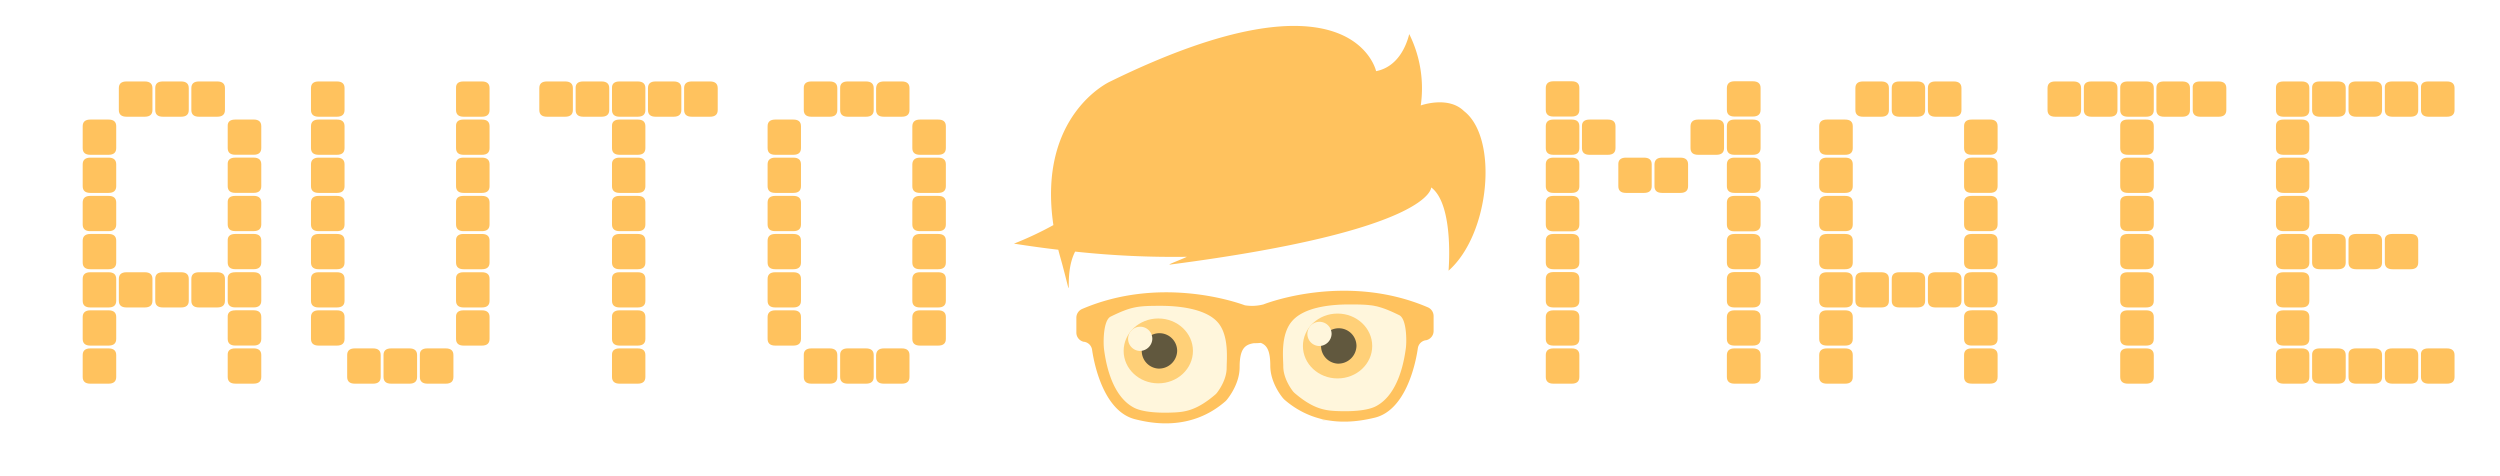 <svg xmlns="http://www.w3.org/2000/svg" viewBox="0 0 687.5 130.94"><defs><style>.\30 2773ffe-ccf6-4149-bd2b-73826141f719{fill:#ffc25e;}.\32 850bf7d-30a9-4881-8942-c56b64bb998a{fill:#fff;}.\35 73eeb26-b5ea-4b40-bf95-f0fb96d6e702{opacity:0.7;}.\32 d5ef803-8e2b-4cc3-827b-dece4d5e7d2d{fill:#ffeaa5;opacity:0.54;}</style></defs><title>logo_white_svg</title><g id="0cac5388-e772-4232-b8a2-87422280da78" data-name="logo_white"><path class="02773ffe-ccf6-4149-bd2b-73826141f719" d="M24.85,32.88h5c1.4,0,2.11.61,2.11,1.84v6c0,1.24-.71,1.85-2.11,1.85h-5c-1.41,0-2.11-.61-2.11-1.85v-6C22.74,33.49,23.44,32.88,24.85,32.88Zm0,10.47h5c1.4,0,2.11.62,2.11,1.85v6c0,1.23-.71,1.85-2.11,1.85h-5c-1.41,0-2.11-.62-2.11-1.85v-6C22.74,44,23.44,43.35,24.85,43.35Zm0,10.52h5c1.4,0,2.11.62,2.11,1.85v6c0,1.23-.71,1.85-2.11,1.85h-5c-1.41,0-2.11-.62-2.11-1.85v-6C22.74,54.49,23.44,53.87,24.85,53.87Zm0,10.47h5c1.4,0,2.11.62,2.11,1.85v6c0,1.23-.71,1.85-2.11,1.85h-5c-1.41,0-2.11-.62-2.11-1.85v-6C22.74,65,23.44,64.34,24.85,64.34Zm0,10.53h5c1.4,0,2.11.61,2.11,1.84v6c0,1.23-.71,1.84-2.11,1.84h-5c-1.41,0-2.11-.61-2.11-1.84v-6C22.74,75.48,23.44,74.87,24.85,74.87Zm0,10.47h5c1.4,0,2.11.62,2.11,1.85v6c0,1.23-.71,1.85-2.11,1.85h-5c-1.41,0-2.11-.62-2.11-1.85v-6C22.74,86,23.44,85.34,24.85,85.34Zm0,10.47h5c1.4,0,2.11.62,2.11,1.85v6c0,1.23-.71,1.85-2.11,1.85h-5c-1.41,0-2.11-.62-2.11-1.85v-6C22.74,96.43,23.44,95.81,24.85,95.81ZM34.8,22.4h5c1.41,0,2.12.62,2.12,1.85v6c0,1.23-.71,1.85-2.12,1.85h-5c-1.41,0-2.12-.62-2.12-1.85v-6C32.68,23,33.39,22.4,34.8,22.4Zm0,52.47h5c1.41,0,2.12.61,2.12,1.84v6c0,1.23-.71,1.84-2.12,1.84h-5c-1.41,0-2.12-.61-2.12-1.84v-6C32.68,75.48,33.39,74.87,34.8,74.87Zm10-52.47h5c1.41,0,2.11.62,2.11,1.85v6c0,1.23-.7,1.85-2.11,1.85h-5c-1.41,0-2.11-.62-2.11-1.85v-6C42.68,23,43.38,22.4,44.79,22.4Zm0,52.47h5c1.41,0,2.11.61,2.11,1.84v6c0,1.23-.7,1.84-2.11,1.84h-5c-1.41,0-2.11-.61-2.11-1.84v-6C42.68,75.48,43.38,74.87,44.79,74.87Zm10-52.47h4.94c1.41,0,2.12.62,2.12,1.85v6c0,1.23-.71,1.85-2.12,1.85H54.74c-1.42,0-2.12-.62-2.12-1.85v-6C52.62,23,53.32,22.4,54.74,22.4Zm0,52.47h4.94c1.41,0,2.12.61,2.12,1.84v6c0,1.23-.71,1.84-2.12,1.84H54.74c-1.42,0-2.12-.61-2.12-1.84v-6C52.62,75.48,53.32,74.87,54.74,74.87Zm9.94-42h5c1.4,0,2.11.61,2.11,1.84v6c0,1.24-.71,1.85-2.11,1.85h-5c-1.41,0-2.12-.61-2.12-1.85v-6C62.56,33.49,63.27,32.88,64.68,32.88Zm0,10.47h5c1.4,0,2.11.62,2.11,1.85v6c0,1.23-.71,1.85-2.11,1.85h-5c-1.41,0-2.12-.62-2.12-1.85v-6C62.56,44,63.27,43.35,64.68,43.35Zm0,10.52h5c1.4,0,2.11.62,2.11,1.85v6c0,1.23-.71,1.85-2.11,1.85h-5c-1.41,0-2.12-.62-2.12-1.85v-6C62.56,54.49,63.27,53.87,64.68,53.87Zm0,10.47h5c1.4,0,2.11.62,2.11,1.85v6c0,1.23-.71,1.85-2.11,1.85h-5c-1.41,0-2.12-.62-2.12-1.85v-6C62.56,65,63.27,64.34,64.68,64.34Zm0,10.53h5c1.4,0,2.11.61,2.11,1.84v6c0,1.23-.71,1.84-2.11,1.84h-5c-1.41,0-2.12-.61-2.12-1.84v-6C62.56,75.48,63.27,74.87,64.68,74.87Zm0,10.47h5c1.4,0,2.11.62,2.11,1.85v6c0,1.23-.71,1.85-2.11,1.85h-5c-1.41,0-2.12-.62-2.12-1.85v-6C62.56,86,63.27,85.34,64.68,85.34Zm0,10.47h5c1.4,0,2.11.62,2.11,1.85v6c0,1.23-.71,1.85-2.11,1.85h-5c-1.41,0-2.12-.62-2.12-1.85v-6C62.56,96.43,63.27,95.81,64.68,95.81Z"/><path class="02773ffe-ccf6-4149-bd2b-73826141f719" d="M87.64,22.4h5c1.41,0,2.11.62,2.11,1.85v6c0,1.23-.7,1.85-2.11,1.85h-5c-1.41,0-2.12-.62-2.12-1.85v-6C85.52,23,86.23,22.4,87.64,22.4Zm0,10.48h5c1.41,0,2.11.61,2.11,1.84v6c0,1.24-.7,1.85-2.11,1.85h-5c-1.41,0-2.12-.61-2.12-1.85v-6C85.52,33.49,86.23,32.88,87.64,32.88Zm0,10.47h5c1.41,0,2.11.62,2.11,1.85v6c0,1.23-.7,1.85-2.11,1.85h-5c-1.41,0-2.12-.62-2.12-1.85v-6C85.52,44,86.23,43.35,87.64,43.35Zm0,10.52h5c1.41,0,2.11.62,2.11,1.85v6c0,1.23-.7,1.85-2.11,1.85h-5c-1.41,0-2.12-.62-2.12-1.85v-6C85.52,54.49,86.23,53.87,87.64,53.87Zm0,10.47h5c1.41,0,2.11.62,2.11,1.85v6c0,1.23-.7,1.85-2.11,1.85h-5c-1.41,0-2.12-.62-2.12-1.85v-6C85.52,65,86.23,64.34,87.64,64.34Zm0,10.53h5c1.41,0,2.11.61,2.11,1.84v6c0,1.23-.7,1.84-2.11,1.84h-5c-1.41,0-2.12-.61-2.12-1.84v-6C85.52,75.48,86.23,74.87,87.64,74.87Zm0,10.47h5c1.41,0,2.11.62,2.11,1.85v6c0,1.23-.7,1.85-2.11,1.85h-5c-1.41,0-2.12-.62-2.12-1.85v-6C85.52,86,86.23,85.34,87.64,85.34Zm9.94,10.47h5c1.41,0,2.11.62,2.11,1.85v6c0,1.23-.7,1.85-2.11,1.85h-5c-1.41,0-2.11-.62-2.11-1.85v-6C95.47,96.43,96.17,95.81,97.58,95.81Zm10,0h5c1.41,0,2.12.62,2.12,1.85v6c0,1.23-.71,1.85-2.12,1.85h-5c-1.41,0-2.11-.62-2.11-1.85v-6C105.46,96.43,106.16,95.81,107.57,95.81Zm10,0h5c1.41,0,2.11.62,2.11,1.85v6c0,1.23-.7,1.85-2.11,1.85h-5c-1.41,0-2.12-.62-2.12-1.85v-6C115.4,96.43,116.11,95.81,117.52,95.81Zm9.94-73.41h5c1.41,0,2.11.62,2.11,1.85v6c0,1.23-.7,1.85-2.11,1.85h-5c-1.41,0-2.11-.62-2.11-1.85v-6C125.35,23,126.05,22.4,127.46,22.4Zm0,10.48h5c1.41,0,2.11.61,2.11,1.84v6c0,1.24-.7,1.85-2.11,1.85h-5c-1.41,0-2.11-.61-2.11-1.85v-6C125.35,33.49,126.05,32.88,127.46,32.88Zm0,10.47h5c1.41,0,2.11.62,2.11,1.85v6c0,1.23-.7,1.85-2.11,1.85h-5c-1.41,0-2.11-.62-2.11-1.85v-6C125.35,44,126.05,43.35,127.46,43.35Zm0,10.52h5c1.41,0,2.11.62,2.11,1.85v6c0,1.23-.7,1.85-2.11,1.85h-5c-1.41,0-2.11-.62-2.11-1.85v-6C125.35,54.49,126.05,53.87,127.46,53.87Zm0,10.47h5c1.41,0,2.11.62,2.11,1.85v6c0,1.23-.7,1.85-2.11,1.85h-5c-1.41,0-2.11-.62-2.11-1.85v-6C125.35,65,126.05,64.34,127.46,64.34Zm0,10.53h5c1.41,0,2.11.61,2.11,1.84v6c0,1.23-.7,1.84-2.11,1.84h-5c-1.41,0-2.11-.61-2.11-1.84v-6C125.35,75.48,126.05,74.87,127.46,74.87Zm0,10.47h5c1.41,0,2.11.62,2.11,1.85v6c0,1.23-.7,1.85-2.11,1.85h-5c-1.41,0-2.11-.62-2.11-1.85v-6C125.35,86,126.05,85.34,127.46,85.34Z"/><path class="02773ffe-ccf6-4149-bd2b-73826141f719" d="M150.42,22.4h5c1.41,0,2.12.62,2.12,1.85v6c0,1.23-.71,1.85-2.12,1.85h-5c-1.41,0-2.11-.62-2.11-1.85v-6C148.31,23,149,22.4,150.42,22.4Zm10,0h5c1.41,0,2.12.62,2.12,1.85v6c0,1.23-.71,1.85-2.12,1.85h-5c-1.41,0-2.12-.62-2.12-1.85v-6C158.25,23,159,22.4,160.37,22.4Zm10,0h4.95c1.41,0,2.11.62,2.11,1.85v6c0,1.23-.7,1.85-2.11,1.85h-4.95c-1.41,0-2.12-.62-2.12-1.85v-6C168.24,23,169,22.4,170.36,22.4Zm0,10.48h4.95c1.41,0,2.11.61,2.11,1.84v6c0,1.24-.7,1.85-2.11,1.85h-4.95c-1.41,0-2.12-.61-2.12-1.85v-6C168.24,33.49,169,32.88,170.36,32.88Zm0,10.47h4.95c1.41,0,2.11.62,2.11,1.85v6c0,1.23-.7,1.85-2.11,1.85h-4.95c-1.41,0-2.12-.62-2.12-1.85v-6C168.24,44,169,43.35,170.36,43.35Zm0,10.52h4.95c1.41,0,2.11.62,2.11,1.85v6c0,1.23-.7,1.85-2.11,1.85h-4.95c-1.41,0-2.12-.62-2.12-1.85v-6C168.24,54.49,169,53.87,170.36,53.87Zm0,10.47h4.95c1.41,0,2.11.62,2.11,1.85v6c0,1.23-.7,1.85-2.11,1.85h-4.95c-1.41,0-2.12-.62-2.12-1.85v-6C168.24,65,169,64.34,170.36,64.34Zm0,10.53h4.95c1.41,0,2.11.61,2.11,1.84v6c0,1.23-.7,1.84-2.11,1.84h-4.95c-1.41,0-2.12-.61-2.12-1.84v-6C168.24,75.48,169,74.87,170.36,74.87Zm0,10.47h4.95c1.41,0,2.11.62,2.11,1.85v6c0,1.23-.7,1.85-2.11,1.85h-4.95c-1.41,0-2.12-.62-2.12-1.85v-6C168.24,86,169,85.34,170.36,85.34Zm0,10.47h4.95c1.41,0,2.11.62,2.11,1.85v6c0,1.23-.7,1.85-2.11,1.85h-4.95c-1.41,0-2.12-.62-2.12-1.85v-6C168.24,96.43,169,95.81,170.36,95.81ZM180.3,22.4h4.95c1.41,0,2.12.62,2.12,1.85v6c0,1.23-.71,1.85-2.12,1.85H180.3c-1.41,0-2.11-.62-2.11-1.85v-6C178.19,23,178.89,22.4,180.3,22.4Zm9.95,0h5c1.41,0,2.12.62,2.12,1.85v6c0,1.23-.71,1.85-2.12,1.85h-5c-1.41,0-2.12-.62-2.12-1.85v-6C188.13,23,188.84,22.4,190.25,22.4Z"/><path class="02773ffe-ccf6-4149-bd2b-73826141f719" d="M213.21,32.88h4.95c1.41,0,2.11.61,2.11,1.84v6c0,1.24-.7,1.85-2.11,1.85h-4.95c-1.41,0-2.12-.61-2.12-1.85v-6C211.09,33.49,211.8,32.88,213.21,32.88Zm0,10.47h4.95c1.41,0,2.11.62,2.11,1.85v6c0,1.23-.7,1.85-2.11,1.85h-4.95c-1.41,0-2.12-.62-2.12-1.85v-6C211.09,44,211.8,43.35,213.21,43.35Zm0,10.52h4.95c1.41,0,2.11.62,2.11,1.85v6c0,1.23-.7,1.85-2.11,1.85h-4.95c-1.41,0-2.12-.62-2.12-1.85v-6C211.09,54.49,211.8,53.87,213.21,53.87Zm0,10.47h4.95c1.41,0,2.11.62,2.11,1.85v6c0,1.23-.7,1.85-2.11,1.85h-4.95c-1.41,0-2.12-.62-2.12-1.85v-6C211.09,65,211.8,64.34,213.21,64.34Zm0,10.53h4.95c1.41,0,2.11.61,2.11,1.84v6c0,1.23-.7,1.84-2.11,1.84h-4.95c-1.41,0-2.12-.61-2.12-1.84v-6C211.09,75.48,211.8,74.87,213.21,74.87Zm0,10.47h4.95c1.41,0,2.11.62,2.11,1.85v6c0,1.23-.7,1.85-2.11,1.85h-4.95c-1.41,0-2.12-.62-2.12-1.85v-6C211.09,86,211.8,85.34,213.21,85.34Zm9.94-62.94h5c1.41,0,2.11.62,2.11,1.85v6c0,1.23-.7,1.85-2.11,1.85h-5c-1.41,0-2.11-.62-2.11-1.85v-6C221,23,221.74,22.4,223.15,22.4Zm0,73.41h5c1.41,0,2.11.62,2.11,1.85v6c0,1.23-.7,1.85-2.11,1.85h-5c-1.41,0-2.11-.62-2.11-1.85v-6C221,96.43,221.74,95.81,223.15,95.81Zm10-73.41h5c1.41,0,2.12.62,2.12,1.85v6c0,1.23-.71,1.85-2.12,1.85h-5c-1.41,0-2.11-.62-2.11-1.85v-6C231,23,231.73,22.4,233.14,22.4Zm0,73.41h5c1.41,0,2.12.62,2.12,1.85v6c0,1.23-.71,1.85-2.12,1.85h-5c-1.41,0-2.11-.62-2.11-1.85v-6C231,96.43,231.73,95.81,233.14,95.81Zm10-73.41H248c1.41,0,2.11.62,2.11,1.85v6c0,1.23-.7,1.85-2.11,1.85h-4.95c-1.41,0-2.12-.62-2.12-1.85v-6C241,23,241.68,22.4,243.09,22.4Zm0,73.41H248c1.41,0,2.11.62,2.11,1.85v6c0,1.23-.7,1.85-2.11,1.85h-4.95c-1.41,0-2.12-.62-2.12-1.85v-6C241,96.43,241.68,95.81,243.09,95.81ZM253,32.88h5c1.41,0,2.11.61,2.11,1.84v6c0,1.24-.7,1.85-2.11,1.85h-5c-1.41,0-2.11-.61-2.11-1.85v-6C250.92,33.49,251.62,32.88,253,32.88Zm0,10.47h5c1.41,0,2.11.62,2.11,1.85v6c0,1.23-.7,1.85-2.11,1.85h-5c-1.41,0-2.11-.62-2.11-1.85v-6C250.92,44,251.62,43.35,253,43.35Zm0,10.52h5c1.41,0,2.11.62,2.11,1.85v6c0,1.23-.7,1.85-2.11,1.85h-5c-1.41,0-2.11-.62-2.11-1.85v-6C250.92,54.49,251.62,53.87,253,53.87Zm0,10.47h5c1.41,0,2.11.62,2.11,1.85v6c0,1.23-.7,1.85-2.11,1.85h-5c-1.41,0-2.11-.62-2.11-1.85v-6C250.92,65,251.62,64.34,253,64.34Zm0,10.53h5c1.41,0,2.11.61,2.11,1.84v6c0,1.23-.7,1.84-2.11,1.84h-5c-1.41,0-2.11-.61-2.11-1.84v-6C250.92,75.48,251.62,74.87,253,74.87Zm0,10.47h5c1.41,0,2.11.62,2.11,1.85v6c0,1.23-.7,1.85-2.11,1.85h-5c-1.41,0-2.11-.62-2.11-1.85v-6C250.92,86,251.62,85.34,253,85.34Z"/><path class="02773ffe-ccf6-4149-bd2b-73826141f719" d="M427.21,22.35h5c1.41,0,2.11.62,2.11,1.85v6c0,1.23-.7,1.85-2.11,1.85h-5c-1.41,0-2.12-.62-2.12-1.85v-6C425.09,23,425.8,22.35,427.21,22.35Zm0,10.53h5c1.41,0,2.11.61,2.11,1.84v6c0,1.24-.7,1.85-2.11,1.85h-5c-1.41,0-2.12-.61-2.12-1.85v-6C425.09,33.49,425.8,32.88,427.21,32.88Zm0,10.47h5c1.41,0,2.11.62,2.11,1.85v6c0,1.23-.7,1.85-2.11,1.85h-5c-1.41,0-2.12-.62-2.12-1.85v-6C425.09,44,425.8,43.35,427.21,43.35Zm0,10.52h5c1.41,0,2.11.62,2.11,1.85v6c0,1.27-.7,1.9-2.11,1.9h-5c-1.41,0-2.12-.63-2.12-1.9v-6C425.09,54.49,425.8,53.87,427.21,53.87Zm0,10.47h5c1.41,0,2.11.62,2.11,1.85v6c0,1.23-.7,1.85-2.11,1.85h-5c-1.41,0-2.12-.62-2.12-1.85v-6C425.09,65,425.8,64.34,427.21,64.34Zm0,10.48h5c1.41,0,2.11.63,2.11,1.89v6c0,1.23-.7,1.84-2.11,1.84h-5c-1.41,0-2.12-.61-2.12-1.84v-6C425.09,75.45,425.8,74.82,427.21,74.82Zm0,10.52h5c1.41,0,2.11.62,2.11,1.85v6c0,1.23-.7,1.85-2.11,1.85h-5c-1.41,0-2.12-.62-2.12-1.85v-6C425.09,86,425.8,85.34,427.21,85.34Zm0,10.47h5c1.41,0,2.11.62,2.11,1.85v6c0,1.23-.7,1.85-2.11,1.85h-5c-1.41,0-2.12-.62-2.12-1.85v-6C425.09,96.43,425.8,95.81,427.21,95.81Zm9.94-62.93h5c1.41,0,2.11.61,2.11,1.84v6c0,1.24-.7,1.85-2.11,1.85h-5c-1.41,0-2.11-.61-2.11-1.85v-6C435,33.49,435.74,32.88,437.15,32.88Zm10,10.47h4.95c1.41,0,2.12.62,2.12,1.85v6c0,1.23-.71,1.85-2.12,1.85h-4.95c-1.41,0-2.11-.62-2.11-1.85v-6C445,44,445.73,43.35,447.14,43.35Zm9.95,0h5c1.41,0,2.12.62,2.12,1.85v6c0,1.23-.71,1.85-2.12,1.85h-5c-1.41,0-2.12-.62-2.12-1.85v-6C455,44,455.68,43.35,457.09,43.35ZM467,32.88h5c1.41,0,2.11.61,2.11,1.84v6c0,1.24-.7,1.85-2.11,1.85h-5c-1.41,0-2.11-.61-2.11-1.85v-6C464.92,33.49,465.62,32.88,467,32.88Zm10-10.53h5c1.44,0,2.16.62,2.16,1.85v6c0,1.23-.72,1.85-2.16,1.85h-5c-1.41,0-2.11-.62-2.11-1.85v-6C474.91,23,475.61,22.35,477,22.35Zm0,10.53h5c1.44,0,2.16.61,2.16,1.84v6c0,1.24-.72,1.85-2.16,1.85h-5c-1.41,0-2.11-.61-2.11-1.85v-6C474.91,33.49,475.61,32.88,477,32.88Zm0,10.47h5c1.44,0,2.16.62,2.16,1.85v6c0,1.23-.72,1.85-2.16,1.85h-5c-1.41,0-2.11-.62-2.11-1.85v-6C474.91,44,475.61,43.35,477,43.35Zm0,10.52h5c1.44,0,2.16.62,2.16,1.85v6c0,1.27-.72,1.9-2.16,1.9h-5c-1.41,0-2.11-.63-2.11-1.9v-6C474.91,54.49,475.61,53.87,477,53.87Zm0,10.47h5c1.44,0,2.16.62,2.16,1.85v6c0,1.23-.72,1.85-2.16,1.85h-5c-1.41,0-2.11-.62-2.11-1.85v-6C474.91,65,475.61,64.34,477,64.34Zm0,10.48h5q2.16,0,2.16,1.89v6c0,1.23-.72,1.84-2.16,1.84h-5c-1.41,0-2.11-.61-2.11-1.84v-6C474.91,75.45,475.61,74.82,477,74.82Zm0,10.52h5c1.44,0,2.16.62,2.16,1.85v6c0,1.23-.72,1.85-2.16,1.85h-5c-1.41,0-2.11-.62-2.11-1.85v-6C474.91,86,475.61,85.34,477,85.34Zm0,10.47h5c1.44,0,2.16.62,2.16,1.85v6c0,1.23-.72,1.85-2.16,1.85h-5c-1.41,0-2.11-.62-2.11-1.85v-6C474.91,96.43,475.61,95.81,477,95.81Z"/><path class="02773ffe-ccf6-4149-bd2b-73826141f719" d="M502.4,32.88h5c1.41,0,2.11.61,2.11,1.84v6c0,1.24-.7,1.85-2.11,1.85h-5c-1.41,0-2.12-.61-2.12-1.85v-6C500.28,33.49,501,32.88,502.4,32.88Zm0,10.47h5c1.41,0,2.11.62,2.11,1.85v6c0,1.23-.7,1.85-2.11,1.85h-5c-1.41,0-2.12-.62-2.12-1.85v-6C500.28,44,501,43.35,502.4,43.35Zm0,10.52h5c1.41,0,2.11.62,2.11,1.85v6c0,1.23-.7,1.85-2.11,1.85h-5c-1.41,0-2.12-.62-2.12-1.85v-6C500.28,54.49,501,53.87,502.4,53.87Zm0,10.47h5c1.41,0,2.11.62,2.11,1.85v6c0,1.23-.7,1.85-2.11,1.85h-5c-1.41,0-2.12-.62-2.12-1.85v-6C500.28,65,501,64.34,502.4,64.34Zm0,10.53h5c1.41,0,2.11.61,2.11,1.84v6c0,1.23-.7,1.84-2.11,1.84h-5c-1.41,0-2.12-.61-2.12-1.84v-6C500.28,75.48,501,74.87,502.4,74.87Zm0,10.47h5c1.41,0,2.11.62,2.11,1.85v6c0,1.23-.7,1.85-2.11,1.85h-5c-1.41,0-2.12-.62-2.12-1.85v-6C500.28,86,501,85.34,502.4,85.34Zm0,10.47h5c1.41,0,2.11.62,2.11,1.85v6c0,1.23-.7,1.85-2.11,1.85h-5c-1.41,0-2.12-.62-2.12-1.85v-6C500.28,96.43,501,95.81,502.4,95.81Zm9.94-73.41h5c1.41,0,2.11.62,2.11,1.85v6c0,1.23-.7,1.85-2.11,1.85h-5c-1.41,0-2.11-.62-2.11-1.85v-6C510.23,23,510.93,22.4,512.34,22.4Zm0,52.47h5c1.41,0,2.11.61,2.11,1.84v6c0,1.23-.7,1.84-2.11,1.84h-5c-1.41,0-2.11-.61-2.11-1.84v-6C510.23,75.48,510.93,74.87,512.34,74.87Zm10-52.47h4.95c1.41,0,2.12.62,2.12,1.85v6c0,1.23-.71,1.85-2.12,1.85h-4.95c-1.41,0-2.11-.62-2.11-1.85v-6C520.22,23,520.92,22.4,522.33,22.4Zm0,52.47h4.95c1.41,0,2.12.61,2.12,1.84v6c0,1.23-.71,1.84-2.12,1.84h-4.95c-1.41,0-2.11-.61-2.11-1.84v-6C520.22,75.48,520.92,74.87,522.33,74.87Zm9.95-52.47h5c1.41,0,2.11.62,2.11,1.85v6c0,1.23-.7,1.85-2.11,1.85h-5c-1.41,0-2.12-.62-2.12-1.85v-6C530.16,23,530.87,22.4,532.28,22.4Zm0,52.47h5c1.41,0,2.11.61,2.11,1.84v6c0,1.23-.7,1.84-2.11,1.84h-5c-1.41,0-2.12-.61-2.12-1.84v-6C530.16,75.48,530.87,74.87,532.28,74.87Zm9.94-42h5c1.41,0,2.11.61,2.11,1.84v6c0,1.24-.7,1.85-2.11,1.85h-5c-1.41,0-2.11-.61-2.11-1.85v-6C540.11,33.49,540.81,32.88,542.22,32.88Zm0,10.47h5c1.41,0,2.11.62,2.11,1.85v6c0,1.23-.7,1.85-2.11,1.85h-5c-1.41,0-2.11-.62-2.11-1.85v-6C540.11,44,540.81,43.35,542.22,43.35Zm0,10.52h5c1.41,0,2.11.62,2.11,1.85v6c0,1.23-.7,1.85-2.11,1.85h-5c-1.41,0-2.11-.62-2.11-1.85v-6C540.11,54.49,540.81,53.87,542.22,53.87Zm0,10.47h5c1.41,0,2.11.62,2.11,1.85v6c0,1.23-.7,1.85-2.11,1.85h-5c-1.41,0-2.11-.62-2.11-1.85v-6C540.11,65,540.81,64.34,542.22,64.34Zm0,10.53h5c1.41,0,2.11.61,2.11,1.84v6c0,1.23-.7,1.84-2.11,1.84h-5c-1.41,0-2.11-.61-2.11-1.84v-6C540.11,75.48,540.81,74.87,542.22,74.87Zm0,10.47h5c1.41,0,2.11.62,2.11,1.85v6c0,1.23-.7,1.85-2.11,1.85h-5c-1.41,0-2.11-.62-2.11-1.85v-6C540.11,86,540.81,85.34,542.22,85.34Zm0,10.47h5c1.41,0,2.11.62,2.11,1.85v6c0,1.23-.7,1.85-2.11,1.85h-5c-1.41,0-2.11-.62-2.11-1.85v-6C540.11,96.43,540.81,95.81,542.22,95.81Z"/><path class="02773ffe-ccf6-4149-bd2b-73826141f719" d="M565.18,22.4h5c1.41,0,2.12.62,2.12,1.85v6c0,1.23-.71,1.85-2.12,1.85h-5c-1.41,0-2.11-.62-2.11-1.85v-6C563.07,23,563.77,22.4,565.18,22.4Zm10,0h5c1.41,0,2.12.62,2.12,1.85v6c0,1.23-.71,1.85-2.12,1.85h-5c-1.41,0-2.12-.62-2.12-1.85v-6C573,23,573.72,22.4,575.13,22.4Zm10,0h5c1.41,0,2.11.62,2.11,1.85v6c0,1.23-.7,1.85-2.11,1.85h-5c-1.41,0-2.12-.62-2.12-1.85v-6C583,23,583.71,22.4,585.12,22.4Zm0,10.48h5c1.41,0,2.11.61,2.11,1.84v6c0,1.24-.7,1.85-2.11,1.85h-5c-1.41,0-2.12-.61-2.12-1.85v-6C583,33.49,583.71,32.88,585.12,32.88Zm0,10.47h5c1.41,0,2.11.62,2.11,1.85v6c0,1.23-.7,1.85-2.11,1.85h-5c-1.41,0-2.12-.62-2.12-1.85v-6C583,44,583.71,43.35,585.12,43.35Zm0,10.52h5c1.41,0,2.11.62,2.11,1.85v6c0,1.23-.7,1.85-2.11,1.85h-5c-1.41,0-2.12-.62-2.12-1.85v-6C583,54.49,583.71,53.87,585.12,53.87Zm0,10.47h5c1.41,0,2.11.62,2.11,1.85v6c0,1.23-.7,1.85-2.11,1.85h-5c-1.41,0-2.12-.62-2.12-1.85v-6C583,65,583.71,64.34,585.12,64.34Zm0,10.53h5c1.41,0,2.11.61,2.11,1.84v6c0,1.23-.7,1.84-2.11,1.84h-5c-1.41,0-2.12-.61-2.12-1.84v-6C583,75.48,583.71,74.87,585.12,74.87Zm0,10.47h5c1.41,0,2.11.62,2.11,1.85v6c0,1.23-.7,1.85-2.11,1.85h-5c-1.41,0-2.12-.62-2.12-1.85v-6C583,86,583.71,85.34,585.12,85.34Zm0,10.47h5c1.41,0,2.11.62,2.11,1.85v6c0,1.23-.7,1.85-2.11,1.85h-5c-1.41,0-2.12-.62-2.12-1.85v-6C583,96.43,583.71,95.81,585.12,95.81Zm9.94-73.41h5c1.41,0,2.12.62,2.12,1.85v6c0,1.23-.71,1.85-2.12,1.85h-5c-1.41,0-2.11-.62-2.11-1.85v-6C593,23,593.65,22.4,595.06,22.4Zm10,0h5c1.41,0,2.12.62,2.12,1.85v6c0,1.23-.71,1.85-2.12,1.85h-5c-1.41,0-2.12-.62-2.12-1.85v-6C602.89,23,603.6,22.4,605,22.4Z"/><path class="02773ffe-ccf6-4149-bd2b-73826141f719" d="M628,22.4h4.95c1.41,0,2.12.62,2.12,1.85v6c0,1.23-.71,1.85-2.12,1.85H628c-1.41,0-2.11-.62-2.11-1.85v-6C625.85,23,626.55,22.4,628,22.4Zm0,10.48h4.95c1.41,0,2.12.61,2.12,1.84v6c0,1.24-.71,1.85-2.12,1.85H628c-1.41,0-2.11-.61-2.11-1.85v-6C625.85,33.49,626.55,32.88,628,32.88Zm0,10.47h4.95c1.41,0,2.12.62,2.12,1.85v6c0,1.23-.71,1.85-2.12,1.85H628c-1.41,0-2.11-.62-2.11-1.85v-6C625.85,44,626.55,43.35,628,43.35Zm0,10.52h4.95c1.41,0,2.12.62,2.12,1.85v6c0,1.23-.71,1.85-2.12,1.85H628c-1.41,0-2.11-.62-2.11-1.85v-6C625.85,54.49,626.55,53.87,628,53.87Zm0,10.47h4.95c1.41,0,2.12.62,2.12,1.85v6c0,1.23-.71,1.85-2.12,1.85H628c-1.41,0-2.11-.62-2.11-1.85v-6C625.85,65,626.55,64.34,628,64.34Zm0,10.53h4.95c1.41,0,2.12.61,2.12,1.84v6c0,1.23-.71,1.84-2.12,1.84H628c-1.41,0-2.11-.61-2.11-1.84v-6C625.85,75.48,626.55,74.87,628,74.87Zm0,10.47h4.95c1.41,0,2.12.62,2.12,1.85v6c0,1.23-.71,1.85-2.12,1.85H628c-1.41,0-2.11-.62-2.11-1.85v-6C625.85,86,626.55,85.34,628,85.34Zm0,10.47h4.95c1.41,0,2.12.62,2.12,1.85v6c0,1.23-.71,1.85-2.12,1.85H628c-1.41,0-2.11-.62-2.11-1.85v-6C625.85,96.43,626.55,95.81,628,95.81Zm9.95-73.41h5c1.41,0,2.12.62,2.12,1.85v6c0,1.23-.71,1.85-2.12,1.85h-5c-1.41,0-2.12-.62-2.12-1.85v-6C635.79,23,636.5,22.4,637.91,22.4Zm0,41.94h5c1.41,0,2.12.62,2.12,1.85v6c0,1.23-.71,1.85-2.12,1.85h-5c-1.41,0-2.12-.62-2.12-1.85v-6C635.79,65,636.5,64.34,637.91,64.34Zm0,31.47h5c1.41,0,2.12.62,2.12,1.85v6c0,1.23-.71,1.85-2.12,1.85h-5c-1.41,0-2.12-.62-2.12-1.85v-6C635.79,96.43,636.5,95.81,637.91,95.81Zm10-73.41h5c1.41,0,2.11.62,2.11,1.85v6c0,1.23-.7,1.85-2.11,1.85h-5c-1.41,0-2.11-.62-2.11-1.85v-6C645.79,23,646.49,22.4,647.9,22.4Zm0,41.94h5c1.41,0,2.11.62,2.11,1.85v6c0,1.23-.7,1.85-2.11,1.85h-5c-1.41,0-2.11-.62-2.11-1.85v-6C645.79,65,646.49,64.34,647.9,64.34Zm0,31.47h5c1.41,0,2.11.62,2.11,1.85v6c0,1.23-.7,1.85-2.11,1.85h-5c-1.41,0-2.11-.62-2.11-1.85v-6C645.79,96.43,646.49,95.81,647.9,95.81Zm10-73.41h4.94c1.41,0,2.12.62,2.12,1.85v6c0,1.23-.71,1.85-2.12,1.85h-4.94c-1.42,0-2.12-.62-2.12-1.85v-6C655.73,23,656.43,22.4,657.85,22.4Zm0,41.94h4.94c1.41,0,2.12.62,2.12,1.85v6c0,1.23-.71,1.85-2.12,1.85h-4.94c-1.42,0-2.12-.62-2.12-1.85v-6C655.73,65,656.43,64.34,657.85,64.34Zm0,31.47h4.94c1.41,0,2.12.62,2.12,1.85v6c0,1.23-.71,1.85-2.12,1.85h-4.94c-1.42,0-2.12-.62-2.12-1.85v-6C655.73,96.43,656.43,95.81,657.85,95.81Zm9.94-73.41h5c1.4,0,2.11.62,2.11,1.85v6c0,1.23-.71,1.85-2.11,1.85h-5c-1.41,0-2.12-.62-2.12-1.85v-6C665.67,23,666.38,22.4,667.79,22.4Zm0,73.41h5c1.4,0,2.11.62,2.11,1.85v6c0,1.23-.71,1.85-2.11,1.85h-5c-1.41,0-2.12-.62-2.12-1.85v-6C665.67,96.43,666.38,95.81,667.79,95.81Z"/><ellipse class="02773ffe-ccf6-4149-bd2b-73826141f719" cx="318.53" cy="96.5" rx="9.53" ry="8.92"/><path d="M318.53,101.36a4.87,4.87,0,1,1,5.19-4.86A5,5,0,0,1,318.53,101.36Z"/><path class="2850bf7d-30a9-4881-8942-c56b64bb998a" d="M313.34,96.5a3.33,3.33,0,1,1,3.55-3.32A3.44,3.44,0,0,1,313.34,96.5Z"/><ellipse class="02773ffe-ccf6-4149-bd2b-73826141f719" cx="367.83" cy="95.15" rx="9.53" ry="8.92"/><path d="M367.83,100a4.87,4.87,0,1,1,5.2-4.86A5,5,0,0,1,367.83,100Z"/><path class="2850bf7d-30a9-4881-8942-c56b64bb998a" d="M362.64,95.15a3.33,3.33,0,1,1,3.55-3.32A3.44,3.44,0,0,1,362.64,95.15Z"/><path class="02773ffe-ccf6-4149-bd2b-73826141f719" d="M402.58,30.54C398.24,26.27,390.72,29,390.71,29a33.47,33.47,0,0,0-3.17-19.63c-.77,3.12-3.06,9-9.11,10.2,0,0-6.47-29.83-73.21,2.89,0,0-20,9.12-15.54,39.44A93.44,93.44,0,0,1,278.84,67c4.21.66,8.26,1.22,12.19,1.68.34,1.39.77,2.8,1.16,4.27,3.42,12.87,0,3,3.47-3.76a253.71,253.71,0,0,0,30.74,1.43c-1.9.91-5.77,2.29-4.57,2.13,72.15-9.39,71.75-21.21,71.75-21.21,6.36,4.76,4.77,22.9,4.77,22.9C409.79,64.35,412.12,37.87,402.58,30.54Z"/><g class="573eeb26-b5ea-4b40-bf95-f0fb96d6e702"><polygon class="2d5ef803-8e2b-4cc3-827b-dece4d5e7d2d" points="386.77 85.66 365.73 81.89 352.86 86.18 350.89 92.51 350.89 102.84 355.32 109.74 363.98 115.73 376.8 113.82 384.61 108.83 388.64 96.47 386.77 85.66"/><polygon class="2d5ef803-8e2b-4cc3-827b-dece4d5e7d2d" points="324.5 81.89 303.46 85.66 301.59 96.47 305.62 108.83 313.43 113.82 326.25 115.73 334.91 109.74 339.34 102.84 339.34 92.51 337.37 86.18 324.5 81.89"/></g><path class="02773ffe-ccf6-4149-bd2b-73826141f719" d="M392.63,84.5c-22.84-9.75-45.17-.79-45.17-.79a12.46,12.46,0,0,1-5.11.25c-3.13-1.15-23.71-8-44.75,1A2.63,2.63,0,0,0,296,87.32v4.12A2.58,2.58,0,0,0,298.08,94l.1,0a2.59,2.59,0,0,1,2.14,2.17c.72,5,3.57,17.1,11.88,19.13,4,1,15.17,3.49,24.85-5l.28-.3c.68-.82,3.57-4.58,3.57-9,0-5,1.37-6.23,3.91-6.62.35,0,1.18,0,1.89-.09,1.72.63,2.63,2.17,2.63,6.29,0,4.46,2.89,8.22,3.57,9l.28.29c9.68,8.44,20.81,5.94,24.85,5,8.31-2,11.16-14.09,11.88-19.12a2.6,2.6,0,0,1,2.14-2.18h.1A2.6,2.6,0,0,0,394.24,91V86.91A2.62,2.62,0,0,0,392.63,84.5Zm-55.3,16.66c0,3.22-2.1,6.14-2.72,6.93l-.31.33c-4.8,4.15-8,4.85-11.26,5-6.34.31-9.59-.5-11.08-1.25-6.62-3.34-8-13.5-8.35-16.12-.23-1.75-.27-8,1.85-9,5.67-2.76,7.37-2.95,13.74-2.95,5.71,0,12.69,1,15.77,4.64S337.33,98.88,337.33,101.16Zm49.29-5.51c-.35,2.62-1.73,12.77-8.35,16.12-1.49.75-4.74,1.56-11.08,1.25-3.27-.17-6.45-.86-11.25-5l-.32-.33c-.62-.8-2.72-3.71-2.72-6.94,0-2.27-.81-8.65,2.37-12.39s10.05-4.64,15.76-4.64c6.37,0,8.07.19,13.74,2.94C386.89,87.68,386.85,93.89,386.62,95.65Z"/></g></svg>